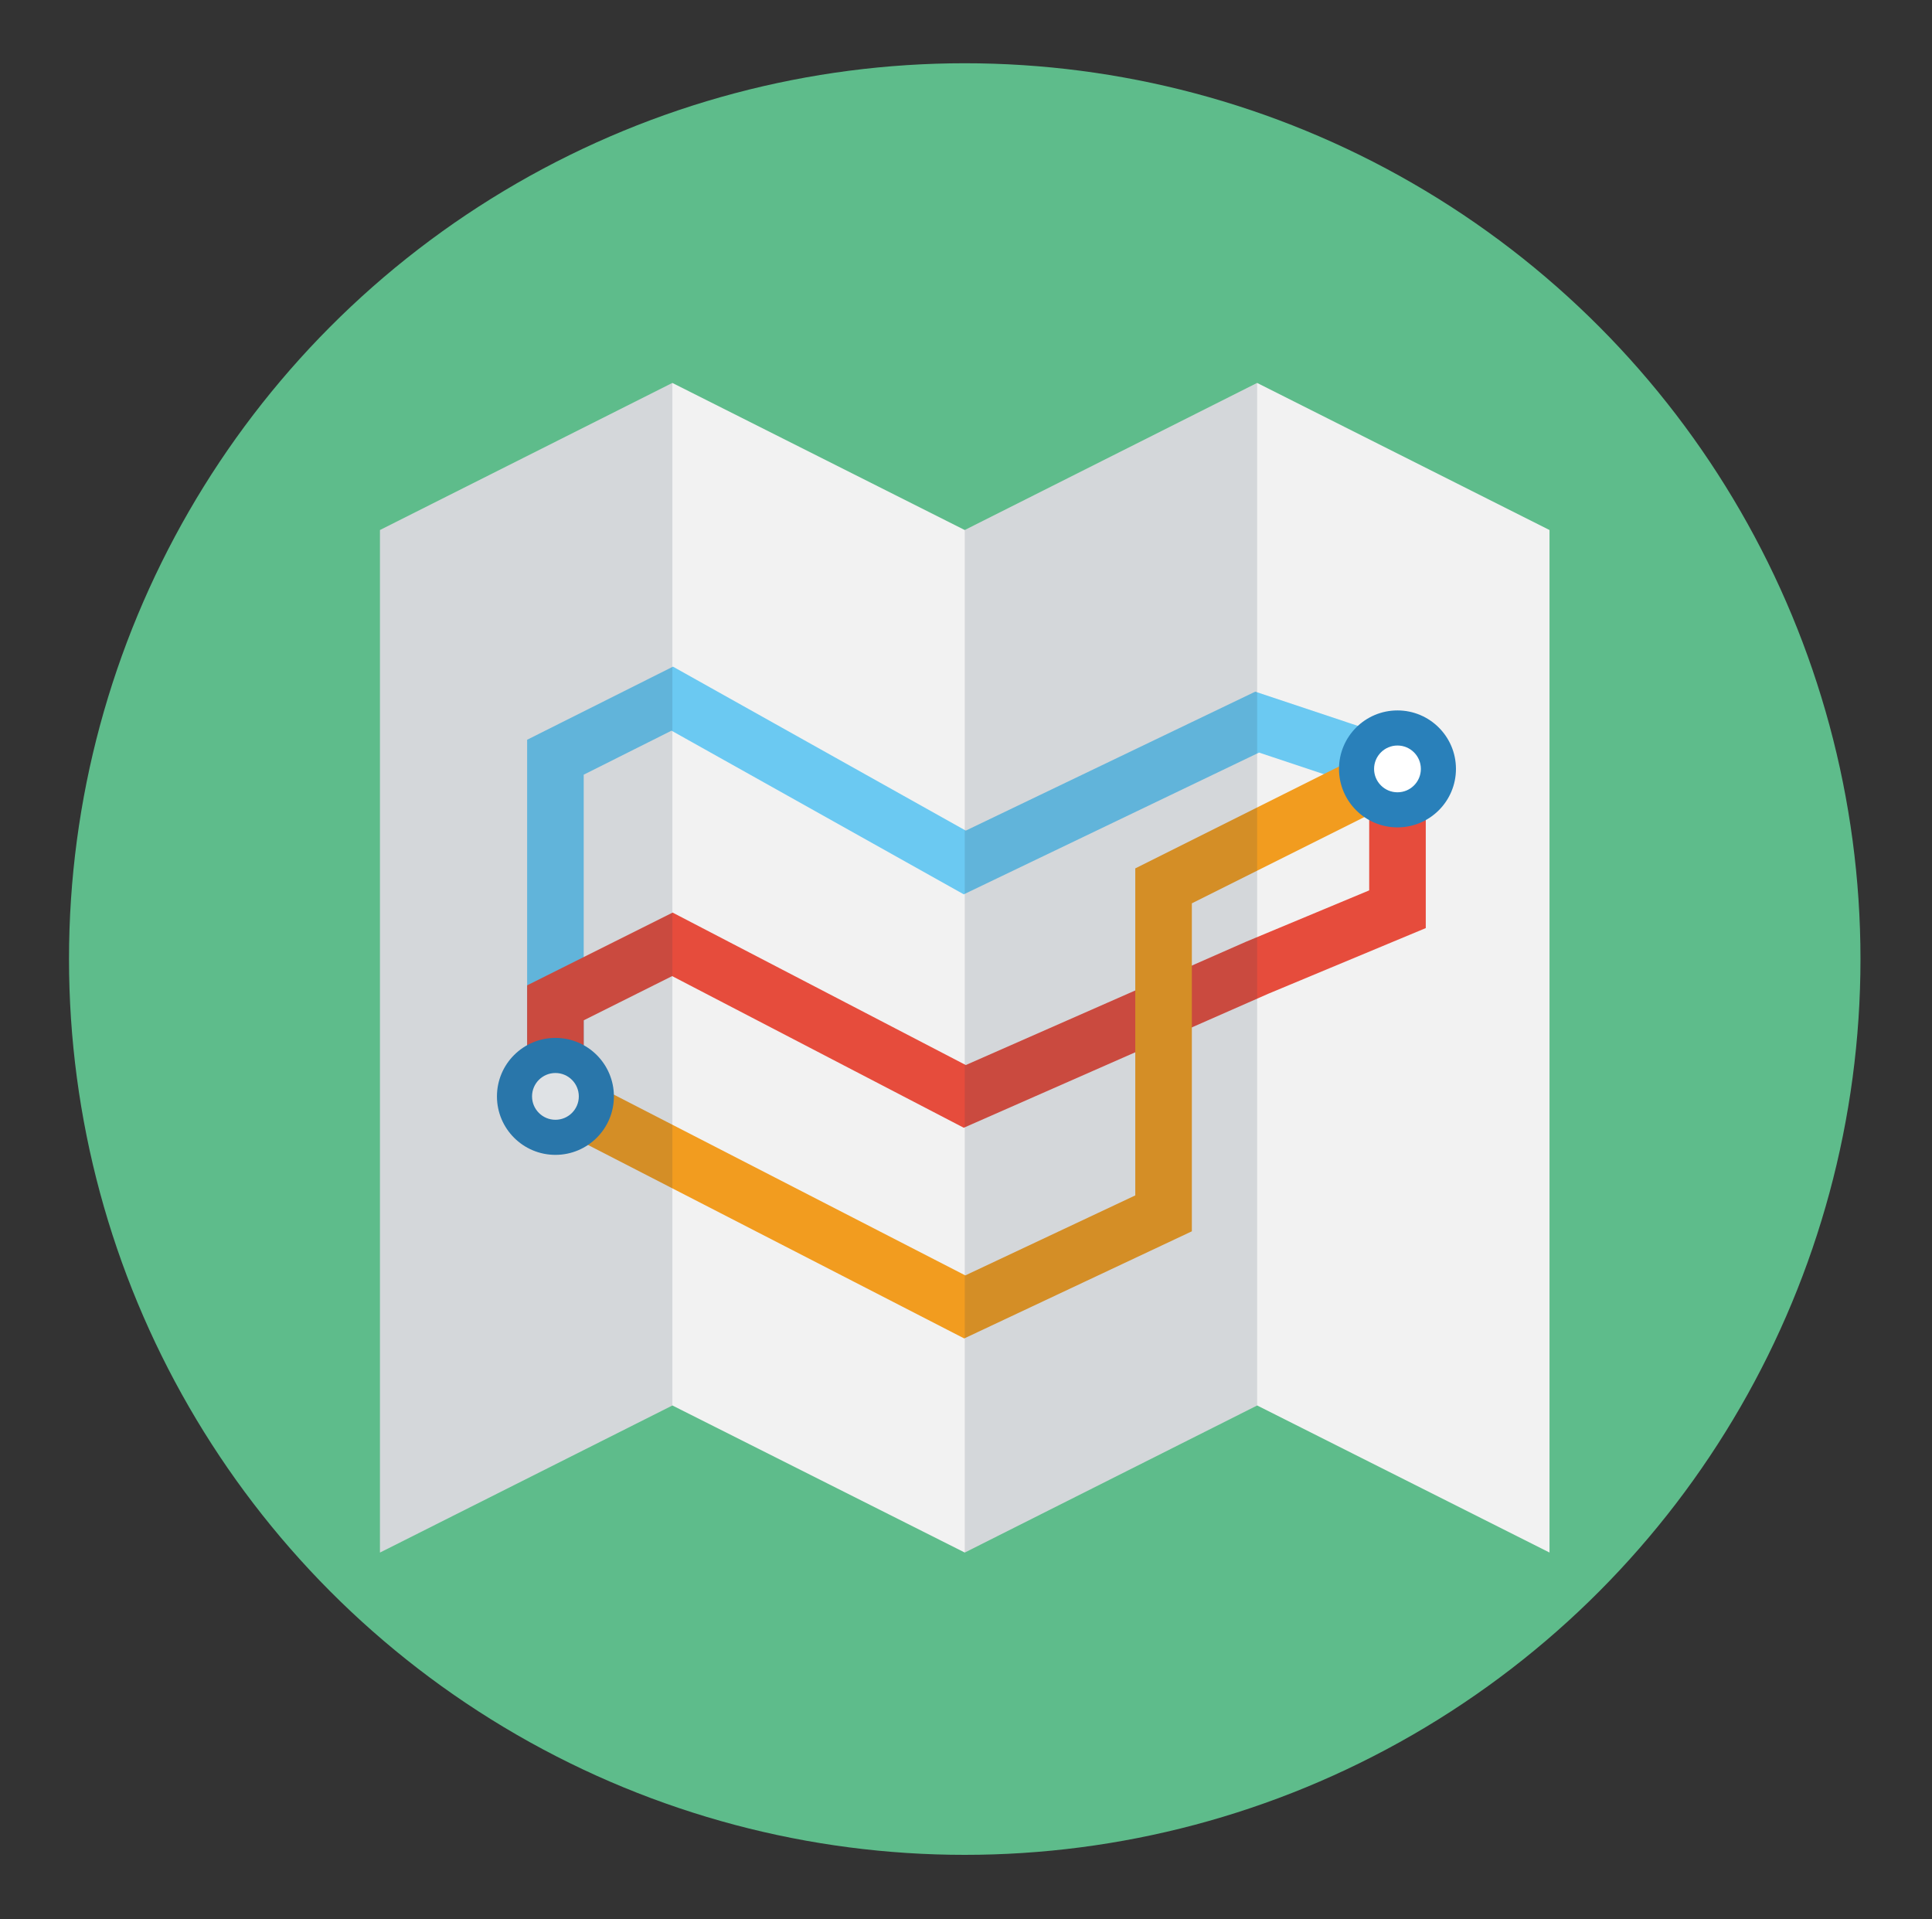 <?xml version="1.0" encoding="utf-8"?>
<!-- Generator: Adobe Illustrator 15.1.0, SVG Export Plug-In . SVG Version: 6.00 Build 0)  -->
<!DOCTYPE svg PUBLIC "-//W3C//DTD SVG 1.1//EN" "http://www.w3.org/Graphics/SVG/1.1/DTD/svg11.dtd">
<svg version="1.1" id="Layer_1" xmlns="http://www.w3.org/2000/svg" xmlns:xlink="http://www.w3.org/1999/xlink" x="0px" y="0px"
	 width="136.602px" height="135.696px" viewBox="0 0 136.602 135.696" enable-background="new 0 0 136.602 135.696"
	 xml:space="preserve">
<rect x="0" y="0" width="136.602" height="135.696" fill="#333333" stroke="none"/>
<g>
	<circle fill="#5EBC8B" cx="68.212" cy="67.805" r="63.333"/>
</g>
<g>
	<path fill="#F2F2F2" d="M88.886,99.366l-20.673,10.398L47.54,99.366l-20.673,10.398V37.473L47.54,27.074l20.673,10.399
		l20.673-10.399l20.672,10.399v72.291L88.886,99.366z"/>
	<path fill="none" stroke="#6BC9F2" stroke-width="4" stroke-miterlimit="10" d="M39.271,76.688V53.535l8.26-4.14l20.683,11.582
		l20.673-9.923l9.922,3.308"/>
	<path fill="none" stroke="#E64C3C" stroke-width="4" stroke-miterlimit="10" d="M39.271,77.515V70.9l8.27-4.135l20.673,10.75
		l20.673-9.096l9.922-4.136V53.535"/>
	<path fill="none" stroke="#F29C1F" stroke-width="4" stroke-miterlimit="10" d="M39.271,77.515l28.942,14.884l14.057-6.615V62.63
		l16.538-8.269"/>
	<path fill="#FFFFFF" d="M98.808,57.255c-1.596,0-2.894-1.298-2.894-2.894c0-1.597,1.298-2.895,2.894-2.895s2.895,1.298,2.895,2.895
		C101.702,55.958,100.404,57.255,98.808,57.255z"/>
	<path fill="#2980BA" d="M98.808,52.708c0.913,0,1.654,0.742,1.654,1.654s-0.741,1.653-1.654,1.653
		c-0.912,0-1.654-0.741-1.654-1.653S97.896,52.708,98.808,52.708 M98.808,50.227c-2.283,0-4.134,1.852-4.134,4.135
		c0,2.282,1.851,4.134,4.134,4.134s4.135-1.852,4.135-4.134C102.943,52.079,101.091,50.227,98.808,50.227z"/>
	<path fill="#FFFFFF" d="M39.271,80.409c-1.596,0-2.894-1.298-2.894-2.894s1.298-2.895,2.894-2.895s2.895,1.299,2.895,2.895
		S40.866,80.409,39.271,80.409z"/>
	<path fill="#2980BA" d="M39.271,75.861c0.913,0,1.654,0.741,1.654,1.654c0,0.912-0.741,1.653-1.654,1.653
		c-0.912,0-1.653-0.741-1.653-1.653C37.617,76.602,38.359,75.861,39.271,75.861 M39.271,73.38c-2.282,0-4.134,1.852-4.134,4.135
		s1.852,4.134,4.134,4.134c2.283,0,4.135-1.851,4.135-4.134S41.554,73.38,39.271,73.38z"/>
	<path opacity="0.15" fill="#2C3E50" enable-background="new    " d="M26.867,109.764L47.54,99.365V27.074L26.867,37.473V109.764z
		 M68.213,37.473v72.291l20.673-10.399V27.074L68.213,37.473z"/>
</g>
</svg>
